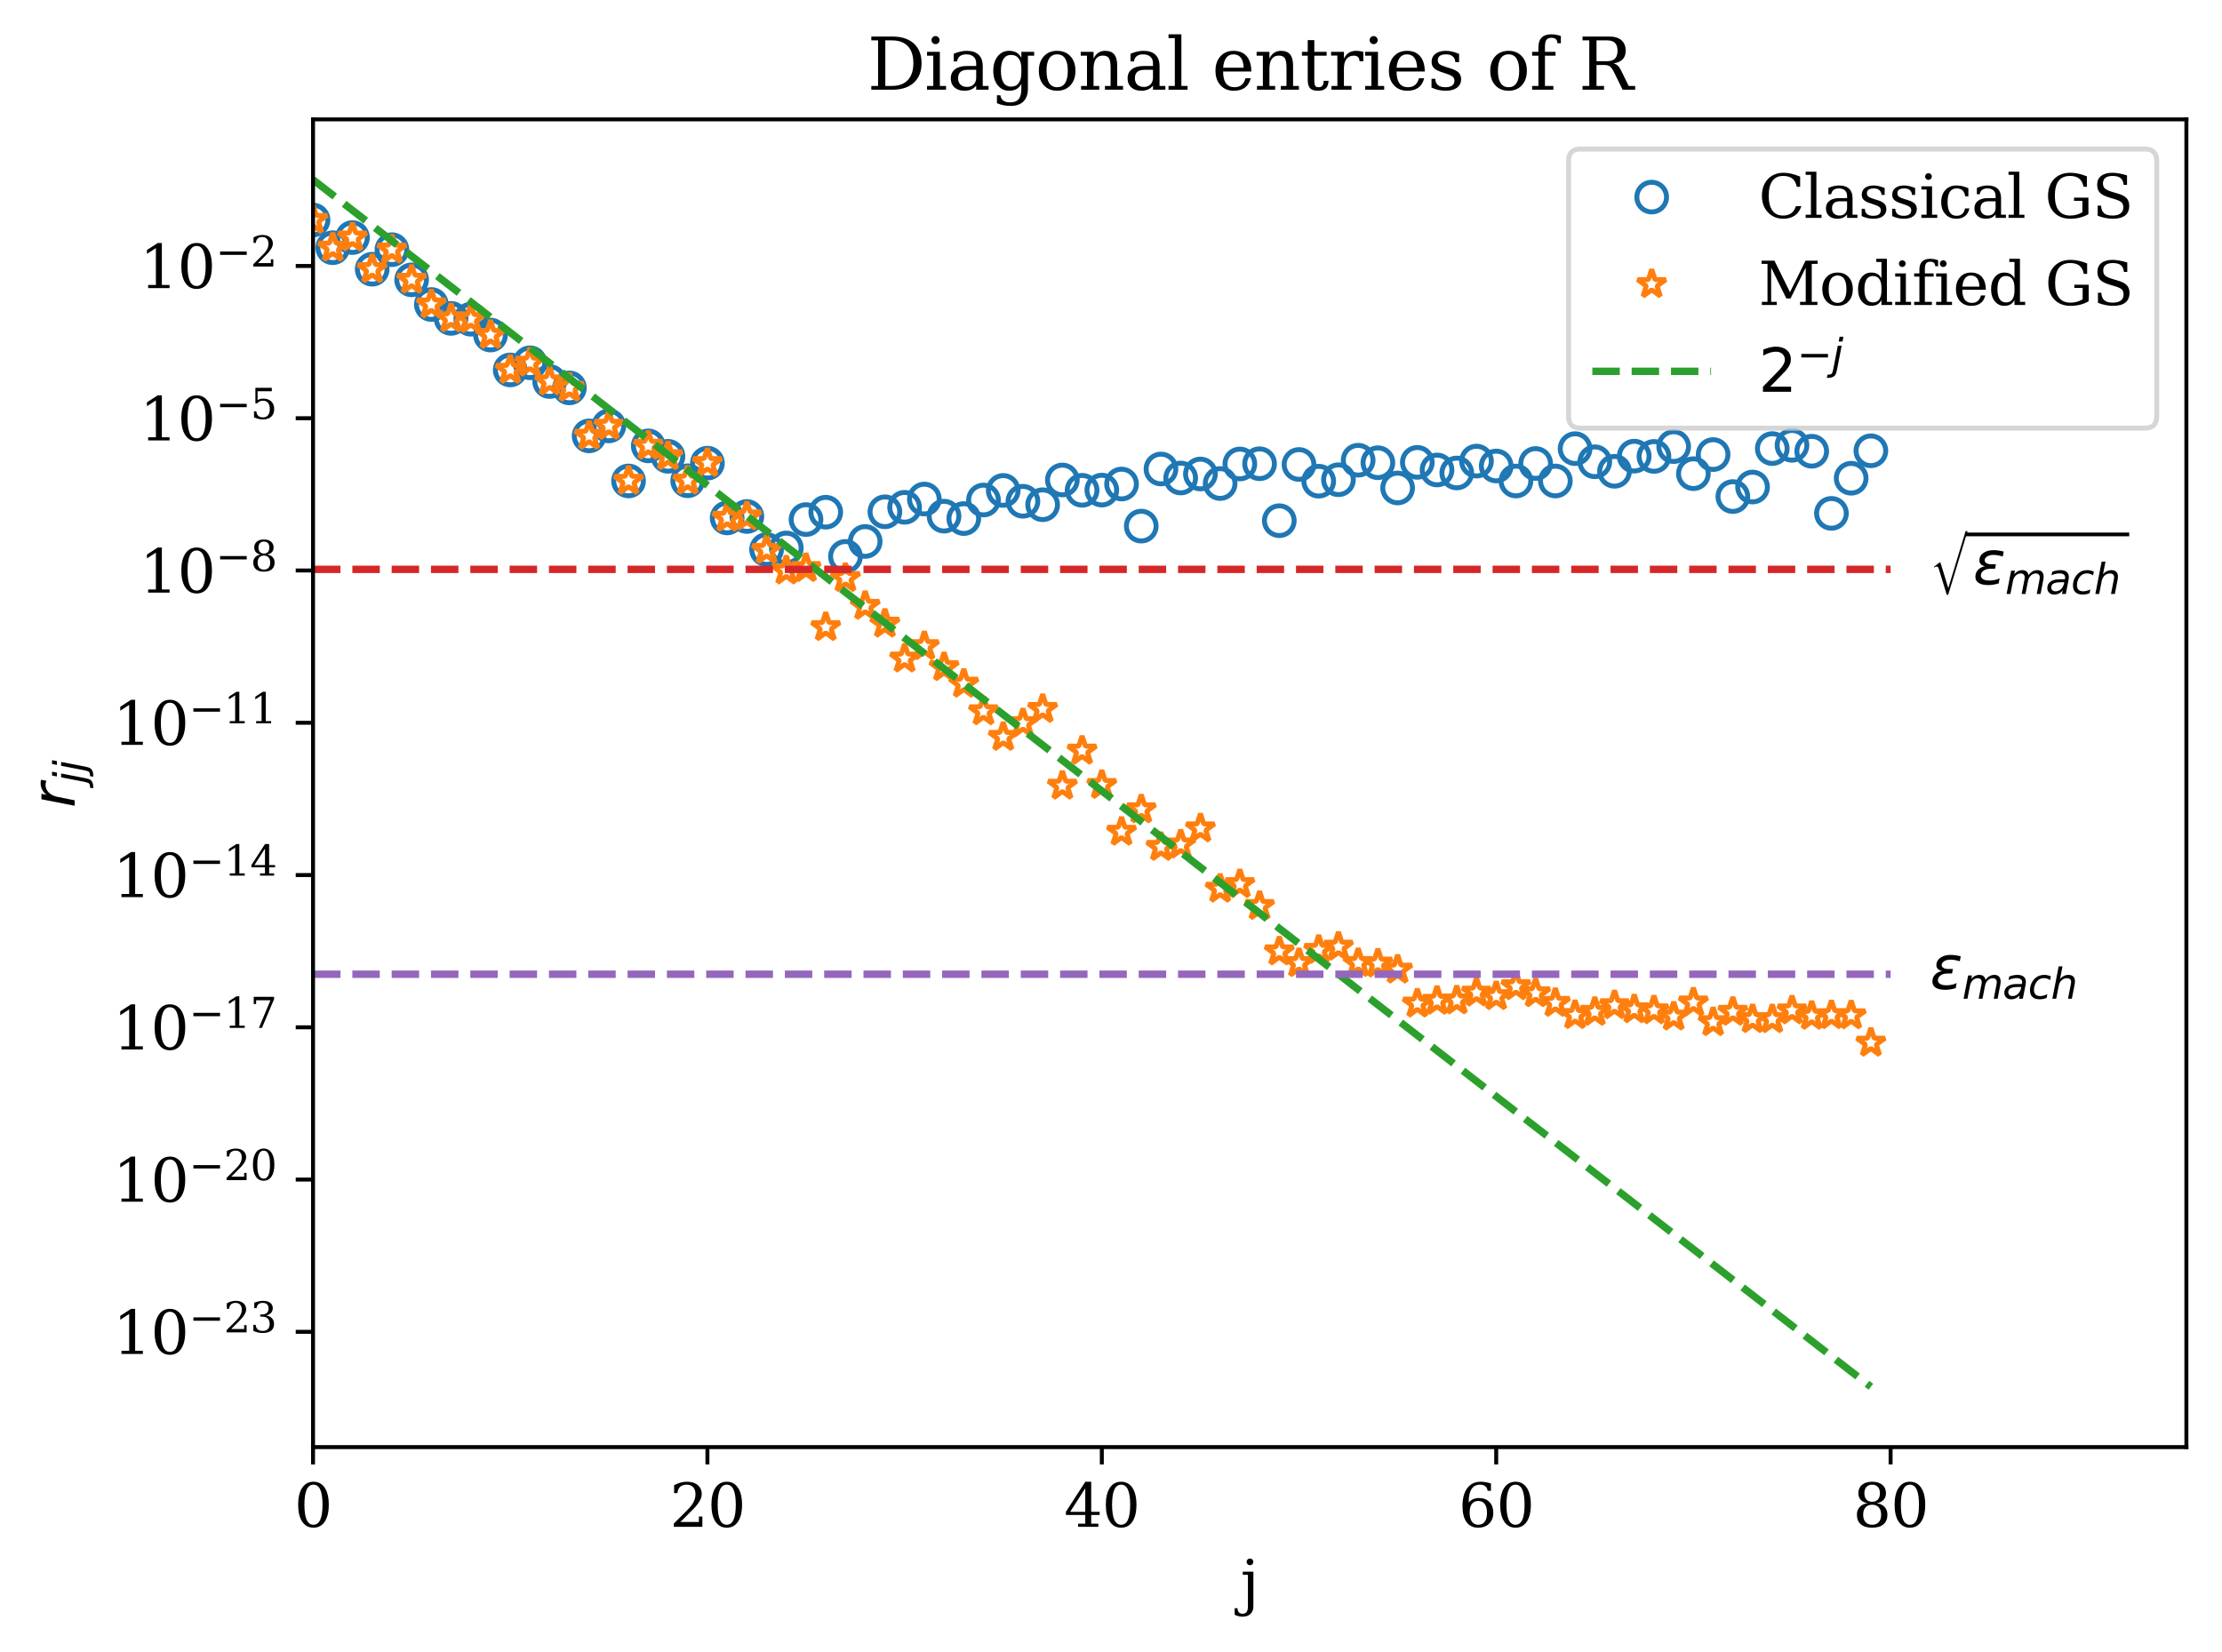 <?xml version="1.0" encoding="utf-8" standalone="no"?>
<!DOCTYPE svg PUBLIC "-//W3C//DTD SVG 1.1//EN"
  "http://www.w3.org/Graphics/SVG/1.1/DTD/svg11.dtd">
<svg xmlns:xlink="http://www.w3.org/1999/xlink" width="449.28pt" height="334.08pt" viewBox="0 0 449.28 334.08" xmlns="http://www.w3.org/2000/svg" version="1.1">
 <defs>
  <style type="text/css">*{stroke-linejoin: round; stroke-linecap: butt}</style>
 </defs>
 <g id="figure_1">
  <g id="patch_1">
   <path d="M 0 334.08 
L 449.28 334.08 
L 449.28 0 
L 0 0 
z
" style="fill: #ffffff"/>
  </g>
  <g id="axes_1">
   <g id="patch_2">
    <path d="M 63.294 292.652 
L 442.08 292.652 
L 442.08 24.142 
L 63.294 24.142 
z
" style="fill: #ffffff"/>
   </g>
   <g id="matplotlib.axis_1">
    <g id="xtick_1">
     <g id="line2d_1">
      <defs>
       <path id="md49af55e83" d="M 0 0 
L 0 3.5 
" style="stroke: #000000; stroke-width: 0.8"/>
      </defs>
      <g>
       <use xlink:href="#md49af55e83" x="63.294" y="292.652" style="fill-opacity: 0; stroke: #000000; stroke-width: 0.8"/>
      </g>
     </g>
     <g id="text_1">
      <!-- 0 -->
      <g transform="translate(59.476 308.771) scale(0.12 -0.12)">
       <defs>
        <path id="DejaVuSerif-30" d="M 2034 219 
Q 2513 219 2750 744 
Q 2988 1269 2988 2328 
Q 2988 3391 2750 3916 
Q 2513 4441 2034 4441 
Q 1556 4441 1318 3916 
Q 1081 3391 1081 2328 
Q 1081 1269 1318 744 
Q 1556 219 2034 219 
z
M 2034 -91 
Q 1275 -91 848 546 
Q 422 1184 422 2328 
Q 422 3475 848 4112 
Q 1275 4750 2034 4750 
Q 2797 4750 3222 4112 
Q 3647 3475 3647 2328 
Q 3647 1184 3222 546 
Q 2797 -91 2034 -91 
z
" transform="scale(0.016)"/>
       </defs>
       <use xlink:href="#DejaVuSerif-30"/>
      </g>
     </g>
    </g>
    <g id="xtick_2">
     <g id="line2d_2">
      <g>
       <use xlink:href="#md49af55e83" x="143.038" y="292.652" style="fill-opacity: 0; stroke: #000000; stroke-width: 0.8"/>
      </g>
     </g>
     <g id="text_2">
      <!-- 20 -->
      <g transform="translate(135.403 308.771) scale(0.12 -0.12)">
       <defs>
        <path id="DejaVuSerif-32" d="M 819 3553 
L 469 3553 
L 469 4384 
Q 803 4563 1142 4656 
Q 1481 4750 1806 4750 
Q 2534 4750 2956 4397 
Q 3378 4044 3378 3438 
Q 3378 2753 2422 1800 
Q 2347 1728 2309 1691 
L 1131 513 
L 3078 513 
L 3078 1088 
L 3444 1088 
L 3444 0 
L 434 0 
L 434 341 
L 1850 1753 
Q 2319 2222 2519 2614 
Q 2719 3006 2719 3438 
Q 2719 3909 2473 4175 
Q 2228 4441 1797 4441 
Q 1350 4441 1106 4219 
Q 863 3997 819 3553 
z
" transform="scale(0.016)"/>
       </defs>
       <use xlink:href="#DejaVuSerif-32"/>
       <use xlink:href="#DejaVuSerif-30" transform="translate(63.623 0)"/>
      </g>
     </g>
    </g>
    <g id="xtick_3">
     <g id="line2d_3">
      <g>
       <use xlink:href="#md49af55e83" x="222.783" y="292.652" style="fill-opacity: 0; stroke: #000000; stroke-width: 0.8"/>
      </g>
     </g>
     <g id="text_3">
      <!-- 40 -->
      <g transform="translate(215.148 308.771) scale(0.12 -0.12)">
       <defs>
        <path id="DejaVuSerif-34" d="M 2234 1581 
L 2234 4063 
L 641 1581 
L 2234 1581 
z
M 3609 0 
L 1484 0 
L 1484 331 
L 2234 331 
L 2234 1247 
L 197 1247 
L 197 1588 
L 2241 4750 
L 2859 4750 
L 2859 1581 
L 3750 1581 
L 3750 1247 
L 2859 1247 
L 2859 331 
L 3609 331 
L 3609 0 
z
" transform="scale(0.016)"/>
       </defs>
       <use xlink:href="#DejaVuSerif-34"/>
       <use xlink:href="#DejaVuSerif-30" transform="translate(63.623 0)"/>
      </g>
     </g>
    </g>
    <g id="xtick_4">
     <g id="line2d_4">
      <g>
       <use xlink:href="#md49af55e83" x="302.527" y="292.652" style="fill-opacity: 0; stroke: #000000; stroke-width: 0.8"/>
      </g>
     </g>
     <g id="text_4">
      <!-- 60 -->
      <g transform="translate(294.892 308.771) scale(0.12 -0.12)">
       <defs>
        <path id="DejaVuSerif-36" d="M 2094 219 
Q 2534 219 2771 542 
Q 3009 866 3009 1472 
Q 3009 2078 2771 2401 
Q 2534 2725 2094 2725 
Q 1647 2725 1412 2412 
Q 1178 2100 1178 1509 
Q 1178 888 1415 553 
Q 1653 219 2094 219 
z
M 1075 2569 
Q 1288 2803 1556 2918 
Q 1825 3034 2163 3034 
Q 2859 3034 3264 2615 
Q 3669 2197 3669 1472 
Q 3669 763 3233 336 
Q 2797 -91 2069 -91 
Q 1278 -91 853 498 
Q 428 1088 428 2181 
Q 428 3406 931 4078 
Q 1434 4750 2350 4750 
Q 2597 4750 2869 4703 
Q 3141 4656 3425 4563 
L 3425 3794 
L 3072 3794 
Q 3034 4109 2831 4275 
Q 2628 4441 2284 4441 
Q 1678 4441 1381 3981 
Q 1084 3522 1075 2569 
z
" transform="scale(0.016)"/>
       </defs>
       <use xlink:href="#DejaVuSerif-36"/>
       <use xlink:href="#DejaVuSerif-30" transform="translate(63.623 0)"/>
      </g>
     </g>
    </g>
    <g id="xtick_5">
     <g id="line2d_5">
      <g>
       <use xlink:href="#md49af55e83" x="382.272" y="292.652" style="fill-opacity: 0; stroke: #000000; stroke-width: 0.8"/>
      </g>
     </g>
     <g id="text_5">
      <!-- 80 -->
      <g transform="translate(374.637 308.771) scale(0.12 -0.12)">
       <defs>
        <path id="DejaVuSerif-38" d="M 2981 1275 
Q 2981 1775 2732 2051 
Q 2484 2328 2034 2328 
Q 1584 2328 1336 2051 
Q 1088 1775 1088 1275 
Q 1088 772 1336 495 
Q 1584 219 2034 219 
Q 2484 219 2732 495 
Q 2981 772 2981 1275 
z
M 2853 3541 
Q 2853 3966 2637 4203 
Q 2422 4441 2034 4441 
Q 1650 4441 1433 4203 
Q 1216 3966 1216 3541 
Q 1216 3113 1433 2875 
Q 1650 2638 2034 2638 
Q 2422 2638 2637 2875 
Q 2853 3113 2853 3541 
z
M 2516 2484 
Q 3047 2413 3344 2092 
Q 3641 1772 3641 1275 
Q 3641 619 3225 264 
Q 2809 -91 2034 -91 
Q 1263 -91 845 264 
Q 428 619 428 1275 
Q 428 1772 725 2092 
Q 1022 2413 1556 2484 
Q 1084 2569 832 2842 
Q 581 3116 581 3541 
Q 581 4103 968 4426 
Q 1356 4750 2034 4750 
Q 2713 4750 3100 4426 
Q 3488 4103 3488 3541 
Q 3488 3116 3236 2842 
Q 2984 2569 2516 2484 
z
" transform="scale(0.016)"/>
       </defs>
       <use xlink:href="#DejaVuSerif-38"/>
       <use xlink:href="#DejaVuSerif-30" transform="translate(63.623 0)"/>
      </g>
     </g>
    </g>
    <g id="text_6">
     <!-- j -->
     <g transform="translate(250.827 324.214) scale(0.12 -0.12)">
      <defs>
       <path id="DejaVuSerif-6a" d="M 641 4353 
Q 641 4497 745 4603 
Q 850 4709 997 4709 
Q 1141 4709 1245 4603 
Q 1350 4497 1350 4353 
Q 1350 4206 1248 4103 
Q 1147 4000 997 4000 
Q 850 4000 745 4103 
Q 641 4206 641 4353 
z
M 781 2988 
L 238 2988 
L 238 3322 
L 1356 3322 
L 1356 -325 
Q 1356 -838 1051 -1130 
Q 747 -1422 213 -1422 
Q -13 -1422 -217 -1370 
Q -422 -1319 -616 -1216 
L -616 -531 
L -319 -531 
Q -297 -831 -164 -972 
Q -31 -1113 225 -1113 
Q 509 -1113 645 -920 
Q 781 -728 781 -325 
L 781 2988 
z
" transform="scale(0.016)"/>
      </defs>
      <use xlink:href="#DejaVuSerif-6a"/>
     </g>
    </g>
   </g>
   <g id="matplotlib.axis_2">
    <g id="ytick_1">
     <g id="line2d_6">
      <defs>
       <path id="m59d5d6a957" d="M 0 0 
L -3.5 0 
" style="stroke: #000000; stroke-width: 0.8"/>
      </defs>
      <g>
       <use xlink:href="#m59d5d6a957" x="63.294" y="269.337" style="fill-opacity: 0; stroke: #000000; stroke-width: 0.8"/>
      </g>
     </g>
     <g id="text_7">
      <!-- $\mathdefault{10^{-23}}$ -->
      <g transform="translate(22.814 273.896) scale(0.12 -0.12)">
       <defs>
        <path id="DejaVuSerif-31" d="M 909 0 
L 909 331 
L 1722 331 
L 1722 4213 
L 781 3603 
L 781 4013 
L 1919 4750 
L 2350 4750 
L 2350 331 
L 3163 331 
L 3163 0 
L 909 0 
z
" transform="scale(0.016)"/>
        <path id="DejaVuSerif-2212" d="M 678 2259 
L 4684 2259 
L 4684 1753 
L 678 1753 
L 678 2259 
z
" transform="scale(0.016)"/>
        <path id="DejaVuSerif-33" d="M 622 4469 
Q 988 4606 1323 4678 
Q 1659 4750 1953 4750 
Q 2638 4750 3022 4454 
Q 3406 4159 3406 3634 
Q 3406 3213 3140 2930 
Q 2875 2647 2388 2547 
Q 2963 2466 3280 2130 
Q 3597 1794 3597 1259 
Q 3597 606 3158 257 
Q 2719 -91 1894 -91 
Q 1528 -91 1179 -12 
Q 831 66 488 225 
L 488 1131 
L 838 1131 
Q 869 681 1141 450 
Q 1413 219 1906 219 
Q 2384 219 2661 495 
Q 2938 772 2938 1253 
Q 2938 1803 2653 2086 
Q 2369 2369 1819 2369 
L 1522 2369 
L 1522 2688 
L 1678 2688 
Q 2225 2688 2498 2914 
Q 2772 3141 2772 3597 
Q 2772 4006 2547 4223 
Q 2322 4441 1900 4441 
Q 1478 4441 1245 4241 
Q 1013 4041 972 3647 
L 622 3647 
L 622 4469 
z
" transform="scale(0.016)"/>
       </defs>
       <use xlink:href="#DejaVuSerif-31" transform="translate(0 0.713)"/>
       <use xlink:href="#DejaVuSerif-30" transform="translate(63.623 0.713)"/>
       <use xlink:href="#DejaVuSerif-2212" transform="translate(128.154 37.047) scale(0.7)"/>
       <use xlink:href="#DejaVuSerif-32" transform="translate(186.807 37.047) scale(0.7)"/>
       <use xlink:href="#DejaVuSerif-33" transform="translate(231.343 37.047) scale(0.7)"/>
      </g>
     </g>
    </g>
    <g id="ytick_2">
     <g id="line2d_7">
      <g>
       <use xlink:href="#m59d5d6a957" x="63.294" y="238.544" style="fill-opacity: 0; stroke: #000000; stroke-width: 0.8"/>
      </g>
     </g>
     <g id="text_8">
      <!-- $\mathdefault{10^{-20}}$ -->
      <g transform="translate(22.814 243.103) scale(0.12 -0.12)">
       <use xlink:href="#DejaVuSerif-31" transform="translate(0 0.713)"/>
       <use xlink:href="#DejaVuSerif-30" transform="translate(63.623 0.713)"/>
       <use xlink:href="#DejaVuSerif-2212" transform="translate(128.154 37.047) scale(0.7)"/>
       <use xlink:href="#DejaVuSerif-32" transform="translate(186.807 37.047) scale(0.7)"/>
       <use xlink:href="#DejaVuSerif-30" transform="translate(231.343 37.047) scale(0.7)"/>
      </g>
     </g>
    </g>
    <g id="ytick_3">
     <g id="line2d_8">
      <g>
       <use xlink:href="#m59d5d6a957" x="63.294" y="207.751" style="fill-opacity: 0; stroke: #000000; stroke-width: 0.8"/>
      </g>
     </g>
     <g id="text_9">
      <!-- $\mathdefault{10^{-17}}$ -->
      <g transform="translate(22.814 212.31) scale(0.12 -0.12)">
       <defs>
        <path id="DejaVuSerif-37" d="M 3609 4347 
L 1784 0 
L 1319 0 
L 3059 4153 
L 903 4153 
L 903 3578 
L 538 3578 
L 538 4666 
L 3609 4666 
L 3609 4347 
z
" transform="scale(0.016)"/>
       </defs>
       <use xlink:href="#DejaVuSerif-31" transform="translate(0 0.713)"/>
       <use xlink:href="#DejaVuSerif-30" transform="translate(63.623 0.713)"/>
       <use xlink:href="#DejaVuSerif-2212" transform="translate(128.154 37.047) scale(0.7)"/>
       <use xlink:href="#DejaVuSerif-31" transform="translate(186.807 37.047) scale(0.7)"/>
       <use xlink:href="#DejaVuSerif-37" transform="translate(231.343 37.047) scale(0.7)"/>
      </g>
     </g>
    </g>
    <g id="ytick_4">
     <g id="line2d_9">
      <g>
       <use xlink:href="#m59d5d6a957" x="63.294" y="176.958" style="fill-opacity: 0; stroke: #000000; stroke-width: 0.8"/>
      </g>
     </g>
     <g id="text_10">
      <!-- $\mathdefault{10^{-14}}$ -->
      <g transform="translate(22.814 181.517) scale(0.12 -0.12)">
       <use xlink:href="#DejaVuSerif-31" transform="translate(0 0.713)"/>
       <use xlink:href="#DejaVuSerif-30" transform="translate(63.623 0.713)"/>
       <use xlink:href="#DejaVuSerif-2212" transform="translate(128.154 37.047) scale(0.7)"/>
       <use xlink:href="#DejaVuSerif-31" transform="translate(186.807 37.047) scale(0.7)"/>
       <use xlink:href="#DejaVuSerif-34" transform="translate(231.343 37.047) scale(0.7)"/>
      </g>
     </g>
    </g>
    <g id="ytick_5">
     <g id="line2d_10">
      <g>
       <use xlink:href="#m59d5d6a957" x="63.294" y="146.165" style="fill-opacity: 0; stroke: #000000; stroke-width: 0.8"/>
      </g>
     </g>
     <g id="text_11">
      <!-- $\mathdefault{10^{-11}}$ -->
      <g transform="translate(22.814 150.724) scale(0.12 -0.12)">
       <use xlink:href="#DejaVuSerif-31" transform="translate(0 0.713)"/>
       <use xlink:href="#DejaVuSerif-30" transform="translate(63.623 0.713)"/>
       <use xlink:href="#DejaVuSerif-2212" transform="translate(128.154 37.047) scale(0.7)"/>
       <use xlink:href="#DejaVuSerif-31" transform="translate(186.807 37.047) scale(0.7)"/>
       <use xlink:href="#DejaVuSerif-31" transform="translate(231.343 37.047) scale(0.7)"/>
      </g>
     </g>
    </g>
    <g id="ytick_6">
     <g id="line2d_11">
      <g>
       <use xlink:href="#m59d5d6a957" x="63.294" y="115.372" style="fill-opacity: 0; stroke: #000000; stroke-width: 0.8"/>
      </g>
     </g>
     <g id="text_12">
      <!-- $\mathdefault{10^{-8}}$ -->
      <g transform="translate(28.214 119.931) scale(0.12 -0.12)">
       <use xlink:href="#DejaVuSerif-31" transform="translate(0 0.713)"/>
       <use xlink:href="#DejaVuSerif-30" transform="translate(63.623 0.713)"/>
       <use xlink:href="#DejaVuSerif-2212" transform="translate(128.154 37.047) scale(0.7)"/>
       <use xlink:href="#DejaVuSerif-38" transform="translate(186.807 37.047) scale(0.7)"/>
      </g>
     </g>
    </g>
    <g id="ytick_7">
     <g id="line2d_12">
      <g>
       <use xlink:href="#m59d5d6a957" x="63.294" y="84.579" style="fill-opacity: 0; stroke: #000000; stroke-width: 0.8"/>
      </g>
     </g>
     <g id="text_13">
      <!-- $\mathdefault{10^{-5}}$ -->
      <g transform="translate(28.214 89.138) scale(0.12 -0.12)">
       <defs>
        <path id="DejaVuSerif-35" d="M 3219 4666 
L 3219 4153 
L 1081 4153 
L 1081 2816 
Q 1244 2928 1461 2984 
Q 1678 3041 1947 3041 
Q 2703 3041 3140 2622 
Q 3578 2203 3578 1478 
Q 3578 738 3136 323 
Q 2694 -91 1894 -91 
Q 1572 -91 1234 -12 
Q 897 66 544 225 
L 544 1131 
L 897 1131 
Q 925 688 1179 453 
Q 1434 219 1894 219 
Q 2388 219 2653 544 
Q 2919 869 2919 1478 
Q 2919 2084 2655 2407 
Q 2391 2731 1894 2731 
Q 1613 2731 1398 2631 
Q 1184 2531 1019 2322 
L 750 2322 
L 750 4666 
L 3219 4666 
z
" transform="scale(0.016)"/>
       </defs>
       <use xlink:href="#DejaVuSerif-31" transform="translate(0 0.631)"/>
       <use xlink:href="#DejaVuSerif-30" transform="translate(63.623 0.631)"/>
       <use xlink:href="#DejaVuSerif-2212" transform="translate(128.154 36.966) scale(0.7)"/>
       <use xlink:href="#DejaVuSerif-35" transform="translate(186.807 36.966) scale(0.7)"/>
      </g>
     </g>
    </g>
    <g id="ytick_8">
     <g id="line2d_13">
      <g>
       <use xlink:href="#m59d5d6a957" x="63.294" y="53.786" style="fill-opacity: 0; stroke: #000000; stroke-width: 0.8"/>
      </g>
     </g>
     <g id="text_14">
      <!-- $\mathdefault{10^{-2}}$ -->
      <g transform="translate(28.214 58.345) scale(0.12 -0.12)">
       <use xlink:href="#DejaVuSerif-31" transform="translate(0 0.713)"/>
       <use xlink:href="#DejaVuSerif-30" transform="translate(63.623 0.713)"/>
       <use xlink:href="#DejaVuSerif-2212" transform="translate(128.154 37.047) scale(0.7)"/>
       <use xlink:href="#DejaVuSerif-32" transform="translate(186.807 37.047) scale(0.7)"/>
      </g>
     </g>
    </g>
    <g id="text_15">
     <!-- $r_{jj}$ -->
     <g transform="translate(15.094 163.377) rotate(-90) scale(0.12 -0.12)">
      <defs>
       <path id="DejaVuSans-Oblique-72" d="M 2853 2969 
Q 2766 3016 2653 3041 
Q 2541 3066 2413 3066 
Q 1953 3066 1609 2717 
Q 1266 2369 1153 1784 
L 800 0 
L 225 0 
L 909 3500 
L 1484 3500 
L 1375 2956 
Q 1603 3259 1920 3421 
Q 2238 3584 2597 3584 
Q 2691 3584 2781 3573 
Q 2872 3563 2963 3538 
L 2853 2969 
z
" transform="scale(0.016)"/>
       <path id="DejaVuSans-Oblique-6a" d="M 928 3500 
L 1503 3500 
L 813 -63 
L 809 -78 
Q 694 -675 544 -897 
Q 403 -1106 132 -1218 
Q -138 -1331 -506 -1331 
L -722 -1331 
L -628 -844 
L -481 -844 
Q -144 -844 -1 -703 
Q 141 -563 238 -63 
L 928 3500 
z
M 1197 4863 
L 1772 4863 
L 1631 4134 
L 1056 4134 
L 1197 4863 
z
" transform="scale(0.016)"/>
      </defs>
      <use xlink:href="#DejaVuSans-Oblique-72"/>
      <use xlink:href="#DejaVuSans-Oblique-6a" transform="translate(41.113 -16.406) scale(0.7)"/>
      <use xlink:href="#DejaVuSans-Oblique-6a" transform="translate(60.562 -16.406) scale(0.7)"/>
     </g>
    </g>
   </g>
   <g id="line2d_14">
    <defs>
     <path id="me1222196d6" d="M 0 3 
C 0.796 3 1.559 2.684 2.121 2.121 
C 2.684 1.559 3 0.796 3 0 
C 3 -0.796 2.684 -1.559 2.121 -2.121 
C 1.559 -2.684 0.796 -3 0 -3 
C -0.796 -3 -1.559 -2.684 -2.121 -2.121 
C -2.684 -1.559 -3 -0.796 -3 0 
C -3 0.796 -2.684 1.559 -2.121 2.121 
C -1.559 2.684 -0.796 3 0 3 
z
" style="stroke: #1f77b4"/>
    </defs>
    <g clip-path="url(#pa16d77ebf1)">
     <use xlink:href="#me1222196d6" x="63.294" y="44.495" style="fill-opacity: 0; stroke: #1f77b4"/>
     <use xlink:href="#me1222196d6" x="67.281" y="50.096" style="fill-opacity: 0; stroke: #1f77b4"/>
     <use xlink:href="#me1222196d6" x="71.268" y="48.041" style="fill-opacity: 0; stroke: #1f77b4"/>
     <use xlink:href="#me1222196d6" x="75.255" y="54.441" style="fill-opacity: 0; stroke: #1f77b4"/>
     <use xlink:href="#me1222196d6" x="79.243" y="50.493" style="fill-opacity: 0; stroke: #1f77b4"/>
     <use xlink:href="#me1222196d6" x="83.23" y="56.593" style="fill-opacity: 0; stroke: #1f77b4"/>
     <use xlink:href="#me1222196d6" x="87.217" y="61.582" style="fill-opacity: 0; stroke: #1f77b4"/>
     <use xlink:href="#me1222196d6" x="91.204" y="64.389" style="fill-opacity: 0; stroke: #1f77b4"/>
     <use xlink:href="#me1222196d6" x="95.192" y="64.554" style="fill-opacity: 0; stroke: #1f77b4"/>
     <use xlink:href="#me1222196d6" x="99.179" y="67.757" style="fill-opacity: 0; stroke: #1f77b4"/>
     <use xlink:href="#me1222196d6" x="103.166" y="74.811" style="fill-opacity: 0; stroke: #1f77b4"/>
     <use xlink:href="#me1222196d6" x="107.153" y="73.366" style="fill-opacity: 0; stroke: #1f77b4"/>
     <use xlink:href="#me1222196d6" x="111.14" y="77.156" style="fill-opacity: 0; stroke: #1f77b4"/>
     <use xlink:href="#me1222196d6" x="115.128" y="78.446" style="fill-opacity: 0; stroke: #1f77b4"/>
     <use xlink:href="#me1222196d6" x="119.115" y="88.15" style="fill-opacity: 0; stroke: #1f77b4"/>
     <use xlink:href="#me1222196d6" x="123.102" y="86.13" style="fill-opacity: 0; stroke: #1f77b4"/>
     <use xlink:href="#me1222196d6" x="127.089" y="97.262" style="fill-opacity: 0; stroke: #1f77b4"/>
     <use xlink:href="#me1222196d6" x="131.077" y="90.172" style="fill-opacity: 0; stroke: #1f77b4"/>
     <use xlink:href="#me1222196d6" x="135.064" y="92.28" style="fill-opacity: 0; stroke: #1f77b4"/>
     <use xlink:href="#me1222196d6" x="139.051" y="97.228" style="fill-opacity: 0; stroke: #1f77b4"/>
     <use xlink:href="#me1222196d6" x="143.038" y="93.664" style="fill-opacity: 0; stroke: #1f77b4"/>
     <use xlink:href="#me1222196d6" x="147.025" y="104.738" style="fill-opacity: 0; stroke: #1f77b4"/>
     <use xlink:href="#me1222196d6" x="151.013" y="104.45" style="fill-opacity: 0; stroke: #1f77b4"/>
     <use xlink:href="#me1222196d6" x="155" y="111.133" style="fill-opacity: 0; stroke: #1f77b4"/>
     <use xlink:href="#me1222196d6" x="158.987" y="110.815" style="fill-opacity: 0; stroke: #1f77b4"/>
     <use xlink:href="#me1222196d6" x="162.974" y="105.072" style="fill-opacity: 0; stroke: #1f77b4"/>
     <use xlink:href="#me1222196d6" x="166.962" y="103.584" style="fill-opacity: 0; stroke: #1f77b4"/>
     <use xlink:href="#me1222196d6" x="170.949" y="112.522" style="fill-opacity: 0; stroke: #1f77b4"/>
     <use xlink:href="#me1222196d6" x="174.936" y="109.5" style="fill-opacity: 0; stroke: #1f77b4"/>
     <use xlink:href="#me1222196d6" x="178.923" y="103.499" style="fill-opacity: 0; stroke: #1f77b4"/>
     <use xlink:href="#me1222196d6" x="182.91" y="102.591" style="fill-opacity: 0; stroke: #1f77b4"/>
     <use xlink:href="#me1222196d6" x="186.898" y="100.921" style="fill-opacity: 0; stroke: #1f77b4"/>
     <use xlink:href="#me1222196d6" x="190.885" y="104.383" style="fill-opacity: 0; stroke: #1f77b4"/>
     <use xlink:href="#me1222196d6" x="194.872" y="104.872" style="fill-opacity: 0; stroke: #1f77b4"/>
     <use xlink:href="#me1222196d6" x="198.859" y="101.118" style="fill-opacity: 0; stroke: #1f77b4"/>
     <use xlink:href="#me1222196d6" x="202.847" y="99.181" style="fill-opacity: 0; stroke: #1f77b4"/>
     <use xlink:href="#me1222196d6" x="206.834" y="101.372" style="fill-opacity: 0; stroke: #1f77b4"/>
     <use xlink:href="#me1222196d6" x="210.821" y="102.072" style="fill-opacity: 0; stroke: #1f77b4"/>
     <use xlink:href="#me1222196d6" x="214.808" y="97.066" style="fill-opacity: 0; stroke: #1f77b4"/>
     <use xlink:href="#me1222196d6" x="218.795" y="99.154" style="fill-opacity: 0; stroke: #1f77b4"/>
     <use xlink:href="#me1222196d6" x="222.783" y="99.112" style="fill-opacity: 0; stroke: #1f77b4"/>
     <use xlink:href="#me1222196d6" x="226.77" y="97.885" style="fill-opacity: 0; stroke: #1f77b4"/>
     <use xlink:href="#me1222196d6" x="230.757" y="106.395" style="fill-opacity: 0; stroke: #1f77b4"/>
     <use xlink:href="#me1222196d6" x="234.744" y="94.845" style="fill-opacity: 0; stroke: #1f77b4"/>
     <use xlink:href="#me1222196d6" x="238.732" y="96.668" style="fill-opacity: 0; stroke: #1f77b4"/>
     <use xlink:href="#me1222196d6" x="242.719" y="95.858" style="fill-opacity: 0; stroke: #1f77b4"/>
     <use xlink:href="#me1222196d6" x="246.706" y="97.783" style="fill-opacity: 0; stroke: #1f77b4"/>
     <use xlink:href="#me1222196d6" x="250.693" y="93.829" style="fill-opacity: 0; stroke: #1f77b4"/>
     <use xlink:href="#me1222196d6" x="254.68" y="93.781" style="fill-opacity: 0; stroke: #1f77b4"/>
     <use xlink:href="#me1222196d6" x="258.668" y="105.301" style="fill-opacity: 0; stroke: #1f77b4"/>
     <use xlink:href="#me1222196d6" x="262.655" y="93.932" style="fill-opacity: 0; stroke: #1f77b4"/>
     <use xlink:href="#me1222196d6" x="266.642" y="97.312" style="fill-opacity: 0; stroke: #1f77b4"/>
     <use xlink:href="#me1222196d6" x="270.629" y="97.014" style="fill-opacity: 0; stroke: #1f77b4"/>
     <use xlink:href="#me1222196d6" x="274.617" y="93.07" style="fill-opacity: 0; stroke: #1f77b4"/>
     <use xlink:href="#me1222196d6" x="278.604" y="93.58" style="fill-opacity: 0; stroke: #1f77b4"/>
     <use xlink:href="#me1222196d6" x="282.591" y="98.682" style="fill-opacity: 0; stroke: #1f77b4"/>
     <use xlink:href="#me1222196d6" x="286.578" y="93.504" style="fill-opacity: 0; stroke: #1f77b4"/>
     <use xlink:href="#me1222196d6" x="290.565" y="95.04" style="fill-opacity: 0; stroke: #1f77b4"/>
     <use xlink:href="#me1222196d6" x="294.553" y="95.649" style="fill-opacity: 0; stroke: #1f77b4"/>
     <use xlink:href="#me1222196d6" x="298.54" y="93.25" style="fill-opacity: 0; stroke: #1f77b4"/>
     <use xlink:href="#me1222196d6" x="302.527" y="94.237" style="fill-opacity: 0; stroke: #1f77b4"/>
     <use xlink:href="#me1222196d6" x="306.514" y="97.273" style="fill-opacity: 0; stroke: #1f77b4"/>
     <use xlink:href="#me1222196d6" x="310.502" y="93.732" style="fill-opacity: 0; stroke: #1f77b4"/>
     <use xlink:href="#me1222196d6" x="314.489" y="97.271" style="fill-opacity: 0; stroke: #1f77b4"/>
     <use xlink:href="#me1222196d6" x="318.476" y="90.731" style="fill-opacity: 0; stroke: #1f77b4"/>
     <use xlink:href="#me1222196d6" x="322.463" y="93.381" style="fill-opacity: 0; stroke: #1f77b4"/>
     <use xlink:href="#me1222196d6" x="326.451" y="95.308" style="fill-opacity: 0; stroke: #1f77b4"/>
     <use xlink:href="#me1222196d6" x="330.438" y="92.245" style="fill-opacity: 0; stroke: #1f77b4"/>
     <use xlink:href="#me1222196d6" x="334.425" y="92.303" style="fill-opacity: 0; stroke: #1f77b4"/>
     <use xlink:href="#me1222196d6" x="338.412" y="90.313" style="fill-opacity: 0; stroke: #1f77b4"/>
     <use xlink:href="#me1222196d6" x="342.399" y="95.791" style="fill-opacity: 0; stroke: #1f77b4"/>
     <use xlink:href="#me1222196d6" x="346.387" y="91.927" style="fill-opacity: 0; stroke: #1f77b4"/>
     <use xlink:href="#me1222196d6" x="350.374" y="100.419" style="fill-opacity: 0; stroke: #1f77b4"/>
     <use xlink:href="#me1222196d6" x="354.361" y="98.492" style="fill-opacity: 0; stroke: #1f77b4"/>
     <use xlink:href="#me1222196d6" x="358.348" y="90.718" style="fill-opacity: 0; stroke: #1f77b4"/>
     <use xlink:href="#me1222196d6" x="362.336" y="90.055" style="fill-opacity: 0; stroke: #1f77b4"/>
     <use xlink:href="#me1222196d6" x="366.323" y="91.255" style="fill-opacity: 0; stroke: #1f77b4"/>
     <use xlink:href="#me1222196d6" x="370.31" y="103.82" style="fill-opacity: 0; stroke: #1f77b4"/>
     <use xlink:href="#me1222196d6" x="374.297" y="96.716" style="fill-opacity: 0; stroke: #1f77b4"/>
     <use xlink:href="#me1222196d6" x="378.284" y="91.164" style="fill-opacity: 0; stroke: #1f77b4"/>
    </g>
   </g>
   <g id="line2d_15">
    <defs>
     <path id="md18d2f54c5" d="M 0 -3 
L -0.674 -0.927 
L -2.853 -0.927 
L -1.09 0.354 
L -1.763 2.427 
L -0 1.146 
L 1.763 2.427 
L 1.09 0.354 
L 2.853 -0.927 
L 0.674 -0.927 
z
" style="stroke: #ff7f0e; stroke-linejoin: bevel"/>
    </defs>
    <g clip-path="url(#pa16d77ebf1)">
     <use xlink:href="#md18d2f54c5" x="63.294" y="44.495" style="fill-opacity: 0; stroke: #ff7f0e; stroke-linejoin: bevel"/>
     <use xlink:href="#md18d2f54c5" x="67.281" y="50.096" style="fill-opacity: 0; stroke: #ff7f0e; stroke-linejoin: bevel"/>
     <use xlink:href="#md18d2f54c5" x="71.268" y="48.041" style="fill-opacity: 0; stroke: #ff7f0e; stroke-linejoin: bevel"/>
     <use xlink:href="#md18d2f54c5" x="75.255" y="54.441" style="fill-opacity: 0; stroke: #ff7f0e; stroke-linejoin: bevel"/>
     <use xlink:href="#md18d2f54c5" x="79.243" y="50.493" style="fill-opacity: 0; stroke: #ff7f0e; stroke-linejoin: bevel"/>
     <use xlink:href="#md18d2f54c5" x="83.23" y="56.593" style="fill-opacity: 0; stroke: #ff7f0e; stroke-linejoin: bevel"/>
     <use xlink:href="#md18d2f54c5" x="87.217" y="61.582" style="fill-opacity: 0; stroke: #ff7f0e; stroke-linejoin: bevel"/>
     <use xlink:href="#md18d2f54c5" x="91.204" y="64.389" style="fill-opacity: 0; stroke: #ff7f0e; stroke-linejoin: bevel"/>
     <use xlink:href="#md18d2f54c5" x="95.192" y="64.554" style="fill-opacity: 0; stroke: #ff7f0e; stroke-linejoin: bevel"/>
     <use xlink:href="#md18d2f54c5" x="99.179" y="67.757" style="fill-opacity: 0; stroke: #ff7f0e; stroke-linejoin: bevel"/>
     <use xlink:href="#md18d2f54c5" x="103.166" y="74.811" style="fill-opacity: 0; stroke: #ff7f0e; stroke-linejoin: bevel"/>
     <use xlink:href="#md18d2f54c5" x="107.153" y="73.366" style="fill-opacity: 0; stroke: #ff7f0e; stroke-linejoin: bevel"/>
     <use xlink:href="#md18d2f54c5" x="111.14" y="77.156" style="fill-opacity: 0; stroke: #ff7f0e; stroke-linejoin: bevel"/>
     <use xlink:href="#md18d2f54c5" x="115.128" y="78.446" style="fill-opacity: 0; stroke: #ff7f0e; stroke-linejoin: bevel"/>
     <use xlink:href="#md18d2f54c5" x="119.115" y="88.15" style="fill-opacity: 0; stroke: #ff7f0e; stroke-linejoin: bevel"/>
     <use xlink:href="#md18d2f54c5" x="123.102" y="86.13" style="fill-opacity: 0; stroke: #ff7f0e; stroke-linejoin: bevel"/>
     <use xlink:href="#md18d2f54c5" x="127.089" y="97.262" style="fill-opacity: 0; stroke: #ff7f0e; stroke-linejoin: bevel"/>
     <use xlink:href="#md18d2f54c5" x="131.077" y="90.172" style="fill-opacity: 0; stroke: #ff7f0e; stroke-linejoin: bevel"/>
     <use xlink:href="#md18d2f54c5" x="135.064" y="92.28" style="fill-opacity: 0; stroke: #ff7f0e; stroke-linejoin: bevel"/>
     <use xlink:href="#md18d2f54c5" x="139.051" y="97.228" style="fill-opacity: 0; stroke: #ff7f0e; stroke-linejoin: bevel"/>
     <use xlink:href="#md18d2f54c5" x="143.038" y="93.664" style="fill-opacity: 0; stroke: #ff7f0e; stroke-linejoin: bevel"/>
     <use xlink:href="#md18d2f54c5" x="147.025" y="104.738" style="fill-opacity: 0; stroke: #ff7f0e; stroke-linejoin: bevel"/>
     <use xlink:href="#md18d2f54c5" x="151.013" y="104.455" style="fill-opacity: 0; stroke: #ff7f0e; stroke-linejoin: bevel"/>
     <use xlink:href="#md18d2f54c5" x="155" y="111.239" style="fill-opacity: 0; stroke: #ff7f0e; stroke-linejoin: bevel"/>
     <use xlink:href="#md18d2f54c5" x="158.987" y="115.394" style="fill-opacity: 0; stroke: #ff7f0e; stroke-linejoin: bevel"/>
     <use xlink:href="#md18d2f54c5" x="162.974" y="114.902" style="fill-opacity: 0; stroke: #ff7f0e; stroke-linejoin: bevel"/>
     <use xlink:href="#md18d2f54c5" x="166.962" y="126.837" style="fill-opacity: 0; stroke: #ff7f0e; stroke-linejoin: bevel"/>
     <use xlink:href="#md18d2f54c5" x="170.949" y="116.91" style="fill-opacity: 0; stroke: #ff7f0e; stroke-linejoin: bevel"/>
     <use xlink:href="#md18d2f54c5" x="174.936" y="122.539" style="fill-opacity: 0; stroke: #ff7f0e; stroke-linejoin: bevel"/>
     <use xlink:href="#md18d2f54c5" x="178.923" y="126.147" style="fill-opacity: 0; stroke: #ff7f0e; stroke-linejoin: bevel"/>
     <use xlink:href="#md18d2f54c5" x="182.91" y="133.203" style="fill-opacity: 0; stroke: #ff7f0e; stroke-linejoin: bevel"/>
     <use xlink:href="#md18d2f54c5" x="186.898" y="130.687" style="fill-opacity: 0; stroke: #ff7f0e; stroke-linejoin: bevel"/>
     <use xlink:href="#md18d2f54c5" x="190.885" y="134.93" style="fill-opacity: 0; stroke: #ff7f0e; stroke-linejoin: bevel"/>
     <use xlink:href="#md18d2f54c5" x="194.872" y="138.284" style="fill-opacity: 0; stroke: #ff7f0e; stroke-linejoin: bevel"/>
     <use xlink:href="#md18d2f54c5" x="198.859" y="143.863" style="fill-opacity: 0; stroke: #ff7f0e; stroke-linejoin: bevel"/>
     <use xlink:href="#md18d2f54c5" x="202.847" y="149.046" style="fill-opacity: 0; stroke: #ff7f0e; stroke-linejoin: bevel"/>
     <use xlink:href="#md18d2f54c5" x="206.834" y="146.278" style="fill-opacity: 0; stroke: #ff7f0e; stroke-linejoin: bevel"/>
     <use xlink:href="#md18d2f54c5" x="210.821" y="143.388" style="fill-opacity: 0; stroke: #ff7f0e; stroke-linejoin: bevel"/>
     <use xlink:href="#md18d2f54c5" x="214.808" y="158.914" style="fill-opacity: 0; stroke: #ff7f0e; stroke-linejoin: bevel"/>
     <use xlink:href="#md18d2f54c5" x="218.795" y="151.826" style="fill-opacity: 0; stroke: #ff7f0e; stroke-linejoin: bevel"/>
     <use xlink:href="#md18d2f54c5" x="222.783" y="158.765" style="fill-opacity: 0; stroke: #ff7f0e; stroke-linejoin: bevel"/>
     <use xlink:href="#md18d2f54c5" x="226.77" y="168.22" style="fill-opacity: 0; stroke: #ff7f0e; stroke-linejoin: bevel"/>
     <use xlink:href="#md18d2f54c5" x="230.757" y="163.697" style="fill-opacity: 0; stroke: #ff7f0e; stroke-linejoin: bevel"/>
     <use xlink:href="#md18d2f54c5" x="234.744" y="171.294" style="fill-opacity: 0; stroke: #ff7f0e; stroke-linejoin: bevel"/>
     <use xlink:href="#md18d2f54c5" x="238.732" y="170.8" style="fill-opacity: 0; stroke: #ff7f0e; stroke-linejoin: bevel"/>
     <use xlink:href="#md18d2f54c5" x="242.719" y="167.545" style="fill-opacity: 0; stroke: #ff7f0e; stroke-linejoin: bevel"/>
     <use xlink:href="#md18d2f54c5" x="246.706" y="179.744" style="fill-opacity: 0; stroke: #ff7f0e; stroke-linejoin: bevel"/>
     <use xlink:href="#md18d2f54c5" x="250.693" y="178.813" style="fill-opacity: 0; stroke: #ff7f0e; stroke-linejoin: bevel"/>
     <use xlink:href="#md18d2f54c5" x="254.68" y="183.243" style="fill-opacity: 0; stroke: #ff7f0e; stroke-linejoin: bevel"/>
     <use xlink:href="#md18d2f54c5" x="258.668" y="192.422" style="fill-opacity: 0; stroke: #ff7f0e; stroke-linejoin: bevel"/>
     <use xlink:href="#md18d2f54c5" x="262.655" y="194.786" style="fill-opacity: 0; stroke: #ff7f0e; stroke-linejoin: bevel"/>
     <use xlink:href="#md18d2f54c5" x="266.642" y="192.108" style="fill-opacity: 0; stroke: #ff7f0e; stroke-linejoin: bevel"/>
     <use xlink:href="#md18d2f54c5" x="270.629" y="191.466" style="fill-opacity: 0; stroke: #ff7f0e; stroke-linejoin: bevel"/>
     <use xlink:href="#md18d2f54c5" x="274.617" y="194.775" style="fill-opacity: 0; stroke: #ff7f0e; stroke-linejoin: bevel"/>
     <use xlink:href="#md18d2f54c5" x="278.604" y="194.882" style="fill-opacity: 0; stroke: #ff7f0e; stroke-linejoin: bevel"/>
     <use xlink:href="#md18d2f54c5" x="282.591" y="196.109" style="fill-opacity: 0; stroke: #ff7f0e; stroke-linejoin: bevel"/>
     <use xlink:href="#md18d2f54c5" x="286.578" y="202.975" style="fill-opacity: 0; stroke: #ff7f0e; stroke-linejoin: bevel"/>
     <use xlink:href="#md18d2f54c5" x="290.565" y="202.414" style="fill-opacity: 0; stroke: #ff7f0e; stroke-linejoin: bevel"/>
     <use xlink:href="#md18d2f54c5" x="294.553" y="202.34" style="fill-opacity: 0; stroke: #ff7f0e; stroke-linejoin: bevel"/>
     <use xlink:href="#md18d2f54c5" x="298.54" y="200.758" style="fill-opacity: 0; stroke: #ff7f0e; stroke-linejoin: bevel"/>
     <use xlink:href="#md18d2f54c5" x="302.527" y="201.469" style="fill-opacity: 0; stroke: #ff7f0e; stroke-linejoin: bevel"/>
     <use xlink:href="#md18d2f54c5" x="306.514" y="199.464" style="fill-opacity: 0; stroke: #ff7f0e; stroke-linejoin: bevel"/>
     <use xlink:href="#md18d2f54c5" x="310.502" y="200.887" style="fill-opacity: 0; stroke: #ff7f0e; stroke-linejoin: bevel"/>
     <use xlink:href="#md18d2f54c5" x="314.489" y="202.836" style="fill-opacity: 0; stroke: #ff7f0e; stroke-linejoin: bevel"/>
     <use xlink:href="#md18d2f54c5" x="318.476" y="205.296" style="fill-opacity: 0; stroke: #ff7f0e; stroke-linejoin: bevel"/>
     <use xlink:href="#md18d2f54c5" x="322.463" y="204.65" style="fill-opacity: 0; stroke: #ff7f0e; stroke-linejoin: bevel"/>
     <use xlink:href="#md18d2f54c5" x="326.451" y="203.303" style="fill-opacity: 0; stroke: #ff7f0e; stroke-linejoin: bevel"/>
     <use xlink:href="#md18d2f54c5" x="330.438" y="204.132" style="fill-opacity: 0; stroke: #ff7f0e; stroke-linejoin: bevel"/>
     <use xlink:href="#md18d2f54c5" x="334.425" y="204.342" style="fill-opacity: 0; stroke: #ff7f0e; stroke-linejoin: bevel"/>
     <use xlink:href="#md18d2f54c5" x="338.412" y="205.601" style="fill-opacity: 0; stroke: #ff7f0e; stroke-linejoin: bevel"/>
     <use xlink:href="#md18d2f54c5" x="342.399" y="202.756" style="fill-opacity: 0; stroke: #ff7f0e; stroke-linejoin: bevel"/>
     <use xlink:href="#md18d2f54c5" x="346.387" y="206.725" style="fill-opacity: 0; stroke: #ff7f0e; stroke-linejoin: bevel"/>
     <use xlink:href="#md18d2f54c5" x="350.374" y="204.634" style="fill-opacity: 0; stroke: #ff7f0e; stroke-linejoin: bevel"/>
     <use xlink:href="#md18d2f54c5" x="354.361" y="206.115" style="fill-opacity: 0; stroke: #ff7f0e; stroke-linejoin: bevel"/>
     <use xlink:href="#md18d2f54c5" x="358.348" y="206.128" style="fill-opacity: 0; stroke: #ff7f0e; stroke-linejoin: bevel"/>
     <use xlink:href="#md18d2f54c5" x="362.336" y="204.358" style="fill-opacity: 0; stroke: #ff7f0e; stroke-linejoin: bevel"/>
     <use xlink:href="#md18d2f54c5" x="366.323" y="205.451" style="fill-opacity: 0; stroke: #ff7f0e; stroke-linejoin: bevel"/>
     <use xlink:href="#md18d2f54c5" x="370.31" y="205.323" style="fill-opacity: 0; stroke: #ff7f0e; stroke-linejoin: bevel"/>
     <use xlink:href="#md18d2f54c5" x="374.297" y="205.356" style="fill-opacity: 0; stroke: #ff7f0e; stroke-linejoin: bevel"/>
     <use xlink:href="#md18d2f54c5" x="378.284" y="210.89" style="fill-opacity: 0; stroke: #ff7f0e; stroke-linejoin: bevel"/>
    </g>
   </g>
   <g id="line2d_16">
    <path d="M 63.294 36.347 
L 67.281 39.437 
L 71.268 42.527 
L 75.255 45.616 
L 79.243 48.706 
L 83.23 51.796 
L 87.217 54.886 
L 91.204 57.976 
L 95.192 61.066 
L 99.179 64.156 
L 103.166 67.246 
L 107.153 70.335 
L 111.14 73.425 
L 115.128 76.515 
L 119.115 79.605 
L 123.102 82.695 
L 127.089 85.785 
L 131.077 88.875 
L 135.064 91.965 
L 139.051 95.055 
L 143.038 98.144 
L 147.025 101.234 
L 151.013 104.324 
L 155 107.414 
L 158.987 110.504 
L 162.974 113.594 
L 166.962 116.684 
L 170.949 119.774 
L 174.936 122.863 
L 178.923 125.953 
L 182.91 129.043 
L 186.898 132.133 
L 190.885 135.223 
L 194.872 138.313 
L 198.859 141.403 
L 202.847 144.493 
L 206.834 147.583 
L 210.821 150.672 
L 214.808 153.762 
L 218.795 156.852 
L 222.783 159.942 
L 226.77 163.032 
L 230.757 166.122 
L 234.744 169.212 
L 238.732 172.302 
L 242.719 175.391 
L 246.706 178.481 
L 250.693 181.571 
L 254.68 184.661 
L 258.668 187.751 
L 262.655 190.841 
L 266.642 193.931 
L 270.629 197.021 
L 274.617 200.111 
L 278.604 203.2 
L 282.591 206.29 
L 286.578 209.38 
L 290.565 212.47 
L 294.553 215.56 
L 298.54 218.65 
L 302.527 221.74 
L 306.514 224.83 
L 310.502 227.919 
L 314.489 231.009 
L 318.476 234.099 
L 322.463 237.189 
L 326.451 240.279 
L 330.438 243.369 
L 334.425 246.459 
L 338.412 249.549 
L 342.399 252.639 
L 346.387 255.728 
L 350.374 258.818 
L 354.361 261.908 
L 358.348 264.998 
L 362.336 268.088 
L 366.323 271.178 
L 370.31 274.268 
L 374.297 277.358 
L 378.284 280.447 
" clip-path="url(#pa16d77ebf1)" style="fill: none; stroke-dasharray: 5.55,2.4; stroke-dashoffset: 0; stroke: #2ca02c; stroke-width: 1.5"/>
   </g>
   <g id="line2d_17">
    <path d="M 63.294 115.139 
L 382.272 115.139 
" clip-path="url(#pa16d77ebf1)" style="fill: none; stroke-dasharray: 5.55,2.4; stroke-dashoffset: 0; stroke: #d62728; stroke-width: 1.5"/>
   </g>
   <g id="line2d_18">
    <path d="M 63.294 197.021 
L 382.272 197.021 
" clip-path="url(#pa16d77ebf1)" style="fill: none; stroke-dasharray: 5.55,2.4; stroke-dashoffset: 0; stroke: #9467bd; stroke-width: 1.5"/>
   </g>
   <g id="patch_3">
    <path d="M 63.294 292.652 
L 63.294 24.142 
" style="fill: none; stroke: #000000; stroke-width: 0.8; stroke-linejoin: miter; stroke-linecap: square"/>
   </g>
   <g id="patch_4">
    <path d="M 442.08 292.652 
L 442.08 24.142 
" style="fill: none; stroke: #000000; stroke-width: 0.8; stroke-linejoin: miter; stroke-linecap: square"/>
   </g>
   <g id="patch_5">
    <path d="M 63.294 292.652 
L 442.08 292.652 
" style="fill: none; stroke: #000000; stroke-width: 0.8; stroke-linejoin: miter; stroke-linecap: square"/>
   </g>
   <g id="patch_6">
    <path d="M 63.294 24.142 
L 442.08 24.142 
" style="fill: none; stroke: #000000; stroke-width: 0.8; stroke-linejoin: miter; stroke-linecap: square"/>
   </g>
   <g id="text_16">
    <!-- $\sqrt{\varepsilon_{mach}}$ -->
    <g transform="translate(390.246 118.229) scale(0.12 -0.12)">
     <defs>
      <path id="STIXSizeOneSym-Regular-221a" d="M 6970 9933 
L 3373 -1888 
L 3104 -1888 
L 1626 2918 
Q 1555 3149 1465 3251 
Q 1376 3354 1229 3354 
Q 1011 3354 794 3181 
L 717 3309 
L 1766 4115 
L 1926 4115 
L 3379 -602 
L 3405 -602 
L 6605 9933 
L 6970 9933 
z
" transform="scale(0.016)"/>
      <path id="DejaVuSans-Oblique-3b5" d="M 1263 1888 
Q 925 1963 778 2166 
Q 669 2309 669 2503 
Q 669 3034 1175 3344 
Q 1575 3588 2188 3588 
Q 2425 3588 2684 3550 
Q 2944 3513 3234 3438 
L 3134 2916 
Q 2847 3006 2606 3047 
Q 2359 3088 2138 3088 
Q 1766 3088 1522 2944 
Q 1228 2772 1228 2522 
Q 1228 2356 1381 2241 
Q 1563 2103 1925 2103 
L 2409 2103 
L 2319 1628 
L 1856 1628 
Q 1425 1628 1172 1469 
Q 828 1253 828 916 
Q 828 703 1013 563 
Q 1244 388 1716 388 
Q 2006 388 2284 444 
Q 2563 503 2806 619 
L 2700 84 
Q 2403 -3 2131 -47 
Q 1859 -91 1609 -91 
Q 866 -91 516 194 
Q 250 413 250 781 
Q 250 1278 600 1584 
Q 859 1813 1263 1888 
z
" transform="scale(0.016)"/>
      <path id="DejaVuSans-Oblique-6d" d="M 5747 2113 
L 5338 0 
L 4763 0 
L 5166 2094 
Q 5191 2228 5203 2325 
Q 5216 2422 5216 2491 
Q 5216 2772 5059 2928 
Q 4903 3084 4622 3084 
Q 4203 3084 3875 2770 
Q 3547 2456 3450 1953 
L 3066 0 
L 2491 0 
L 2900 2094 
Q 2925 2209 2937 2307 
Q 2950 2406 2950 2484 
Q 2950 2769 2794 2926 
Q 2638 3084 2363 3084 
Q 1938 3084 1609 2770 
Q 1281 2456 1184 1953 
L 800 0 
L 225 0 
L 909 3500 
L 1484 3500 
L 1375 2956 
Q 1609 3263 1923 3423 
Q 2238 3584 2597 3584 
Q 2978 3584 3223 3384 
Q 3469 3184 3519 2828 
Q 3781 3197 4126 3390 
Q 4472 3584 4856 3584 
Q 5306 3584 5551 3325 
Q 5797 3066 5797 2591 
Q 5797 2488 5784 2364 
Q 5772 2241 5747 2113 
z
" transform="scale(0.016)"/>
      <path id="DejaVuSans-Oblique-61" d="M 3438 1997 
L 3047 0 
L 2472 0 
L 2578 531 
Q 2325 219 2001 64 
Q 1678 -91 1281 -91 
Q 834 -91 548 182 
Q 263 456 263 884 
Q 263 1497 752 1853 
Q 1241 2209 2100 2209 
L 2900 2209 
L 2931 2363 
Q 2938 2388 2941 2417 
Q 2944 2447 2944 2509 
Q 2944 2788 2717 2942 
Q 2491 3097 2081 3097 
Q 1800 3097 1504 3025 
Q 1209 2953 897 2809 
L 997 3341 
Q 1322 3463 1633 3523 
Q 1944 3584 2234 3584 
Q 2853 3584 3176 3315 
Q 3500 3047 3500 2534 
Q 3500 2431 3484 2292 
Q 3469 2153 3438 1997 
z
M 2816 1759 
L 2241 1759 
Q 1534 1759 1195 1570 
Q 856 1381 856 984 
Q 856 709 1029 553 
Q 1203 397 1509 397 
Q 1978 397 2328 733 
Q 2678 1069 2791 1631 
L 2816 1759 
z
" transform="scale(0.016)"/>
      <path id="DejaVuSans-Oblique-63" d="M 3431 3366 
L 3316 2797 
Q 3109 2947 2876 3022 
Q 2644 3097 2394 3097 
Q 2119 3097 1870 3000 
Q 1622 2903 1453 2725 
Q 1184 2453 1037 2087 
Q 891 1722 891 1331 
Q 891 859 1127 628 
Q 1363 397 1844 397 
Q 2081 397 2348 469 
Q 2616 541 2906 684 
L 2797 116 
Q 2547 13 2283 -39 
Q 2019 -91 1741 -91 
Q 1044 -91 669 257 
Q 294 606 294 1253 
Q 294 1797 489 2255 
Q 684 2713 1069 3078 
Q 1331 3328 1684 3456 
Q 2038 3584 2456 3584 
Q 2700 3584 2940 3529 
Q 3181 3475 3431 3366 
z
" transform="scale(0.016)"/>
      <path id="DejaVuSans-Oblique-68" d="M 3566 2113 
L 3156 0 
L 2578 0 
L 2988 2091 
Q 3016 2238 3031 2350 
Q 3047 2463 3047 2528 
Q 3047 2791 2881 2937 
Q 2716 3084 2419 3084 
Q 1956 3084 1617 2771 
Q 1278 2459 1178 1941 
L 800 0 
L 225 0 
L 1172 4863 
L 1747 4863 
L 1375 2950 
Q 1594 3244 1934 3414 
Q 2275 3584 2650 3584 
Q 3113 3584 3367 3334 
Q 3622 3084 3622 2631 
Q 3622 2519 3608 2391 
Q 3594 2263 3566 2113 
z
" transform="scale(0.016)"/>
     </defs>
     <use xlink:href="#STIXSizeOneSym-Regular-221a" transform="translate(0 0.016) scale(0.567)"/>
     <use xlink:href="#DejaVuSans-Oblique-3b5" transform="translate(72.419 0.688)"/>
     <use xlink:href="#DejaVuSans-Oblique-6d" transform="translate(126.471 -15.719) scale(0.7)"/>
     <use xlink:href="#DejaVuSans-Oblique-61" transform="translate(194.66 -15.719) scale(0.7)"/>
     <use xlink:href="#DejaVuSans-Oblique-63" transform="translate(237.555 -15.719) scale(0.7)"/>
     <use xlink:href="#DejaVuSans-Oblique-68" transform="translate(276.042 -15.719) scale(0.7)"/>
     <path d="M 59.919 81.5 
L 59.919 87.75 
L 335.641 87.75 
L 335.641 81.5 
L 59.919 81.5 
z
"/>
    </g>
   </g>
   <g id="text_17">
    <!-- $\varepsilon_{mach}$ -->
    <g transform="translate(390.246 200.111) scale(0.12 -0.12)">
     <use xlink:href="#DejaVuSans-Oblique-3b5" transform="translate(0 0.938)"/>
     <use xlink:href="#DejaVuSans-Oblique-6d" transform="translate(54.053 -15.469) scale(0.7)"/>
     <use xlink:href="#DejaVuSans-Oblique-61" transform="translate(122.241 -15.469) scale(0.7)"/>
     <use xlink:href="#DejaVuSans-Oblique-63" transform="translate(165.137 -15.469) scale(0.7)"/>
     <use xlink:href="#DejaVuSans-Oblique-68" transform="translate(203.623 -15.469) scale(0.7)"/>
    </g>
   </g>
   <g id="text_18">
    <!-- Diagonal entries of R -->
    <g transform="translate(175.363 18.142) scale(0.144 -0.144)">
     <defs>
      <path id="DejaVuSerif-44" d="M 1581 331 
L 2163 331 
Q 3072 331 3558 850 
Q 4044 1369 4044 2338 
Q 4044 3306 3559 3818 
Q 3075 4331 2163 4331 
L 1581 4331 
L 1581 331 
z
M 353 0 
L 353 331 
L 947 331 
L 947 4331 
L 353 4331 
L 353 4666 
L 2209 4666 
Q 3416 4666 4089 4050 
Q 4763 3434 4763 2338 
Q 4763 1238 4088 619 
Q 3413 0 2209 0 
L 353 0 
z
" transform="scale(0.016)"/>
      <path id="DejaVuSerif-69" d="M 622 4353 
Q 622 4497 726 4603 
Q 831 4709 978 4709 
Q 1122 4709 1226 4603 
Q 1331 4497 1331 4353 
Q 1331 4206 1228 4103 
Q 1125 4000 978 4000 
Q 831 4000 726 4103 
Q 622 4206 622 4353 
z
M 1356 331 
L 1900 331 
L 1900 0 
L 231 0 
L 231 331 
L 781 331 
L 781 2988 
L 231 2988 
L 231 3322 
L 1356 3322 
L 1356 331 
z
" transform="scale(0.016)"/>
      <path id="DejaVuSerif-61" d="M 2547 1044 
L 2547 1747 
L 1806 1747 
Q 1378 1747 1168 1562 
Q 959 1378 959 997 
Q 959 650 1171 447 
Q 1384 244 1747 244 
Q 2106 244 2326 466 
Q 2547 688 2547 1044 
z
M 3122 2075 
L 3122 331 
L 3634 331 
L 3634 0 
L 2547 0 
L 2547 359 
Q 2356 128 2106 18 
Q 1856 -91 1522 -91 
Q 969 -91 644 203 
Q 319 497 319 997 
Q 319 1513 691 1797 
Q 1063 2081 1741 2081 
L 2547 2081 
L 2547 2309 
Q 2547 2688 2317 2895 
Q 2088 3103 1672 3103 
Q 1328 3103 1125 2947 
Q 922 2791 872 2484 
L 575 2484 
L 575 3156 
Q 875 3284 1158 3348 
Q 1441 3413 1709 3413 
Q 2400 3413 2761 3070 
Q 3122 2728 3122 2075 
z
" transform="scale(0.016)"/>
      <path id="DejaVuSerif-67" d="M 3359 2988 
L 3359 72 
Q 3359 -644 2965 -1033 
Q 2572 -1422 1844 -1422 
Q 1516 -1422 1216 -1362 
Q 916 -1303 641 -1184 
L 641 -488 
L 941 -488 
Q 997 -813 1206 -963 
Q 1416 -1113 1806 -1113 
Q 2313 -1113 2548 -827 
Q 2784 -541 2784 72 
L 2784 519 
Q 2616 206 2355 57 
Q 2094 -91 1709 -91 
Q 1097 -91 708 395 
Q 319 881 319 1663 
Q 319 2444 706 2928 
Q 1094 3413 1709 3413 
Q 2094 3413 2355 3264 
Q 2616 3116 2784 2803 
L 2784 3322 
L 3909 3322 
L 3909 2988 
L 3359 2988 
z
M 2784 1825 
Q 2784 2422 2554 2737 
Q 2325 3053 1888 3053 
Q 1444 3053 1217 2703 
Q 991 2353 991 1663 
Q 991 975 1217 622 
Q 1444 269 1888 269 
Q 2325 269 2554 583 
Q 2784 897 2784 1497 
L 2784 1825 
z
" transform="scale(0.016)"/>
      <path id="DejaVuSerif-6f" d="M 1925 219 
Q 2388 219 2623 584 
Q 2859 950 2859 1663 
Q 2859 2375 2623 2739 
Q 2388 3103 1925 3103 
Q 1463 3103 1227 2739 
Q 991 2375 991 1663 
Q 991 950 1228 584 
Q 1466 219 1925 219 
z
M 1925 -91 
Q 1200 -91 759 389 
Q 319 869 319 1663 
Q 319 2456 758 2934 
Q 1197 3413 1925 3413 
Q 2653 3413 3092 2934 
Q 3531 2456 3531 1663 
Q 3531 869 3092 389 
Q 2653 -91 1925 -91 
z
" transform="scale(0.016)"/>
      <path id="DejaVuSerif-6e" d="M 263 0 
L 263 331 
L 781 331 
L 781 2988 
L 231 2988 
L 231 3322 
L 1356 3322 
L 1356 2731 
Q 1516 3069 1770 3241 
Q 2025 3413 2363 3413 
Q 2913 3413 3172 3097 
Q 3431 2781 3431 2113 
L 3431 331 
L 3944 331 
L 3944 0 
L 2356 0 
L 2356 331 
L 2853 331 
L 2853 1931 
Q 2853 2541 2703 2767 
Q 2553 2994 2175 2994 
Q 1775 2994 1565 2701 
Q 1356 2409 1356 1850 
L 1356 331 
L 1856 331 
L 1856 0 
L 263 0 
z
" transform="scale(0.016)"/>
      <path id="DejaVuSerif-6c" d="M 1313 331 
L 1856 331 
L 1856 0 
L 184 0 
L 184 331 
L 738 331 
L 738 4531 
L 184 4531 
L 184 4863 
L 1313 4863 
L 1313 331 
z
" transform="scale(0.016)"/>
      <path id="DejaVuSerif-20" transform="scale(0.016)"/>
      <path id="DejaVuSerif-65" d="M 3469 1600 
L 991 1600 
L 991 1575 
Q 991 903 1244 561 
Q 1497 219 1991 219 
Q 2369 219 2611 417 
Q 2853 616 2950 1006 
L 3413 1006 
Q 3275 459 2904 184 
Q 2534 -91 1931 -91 
Q 1203 -91 761 389 
Q 319 869 319 1663 
Q 319 2450 753 2931 
Q 1188 3413 1894 3413 
Q 2647 3413 3050 2948 
Q 3453 2484 3469 1600 
z
M 2791 1931 
Q 2772 2513 2545 2808 
Q 2319 3103 1894 3103 
Q 1497 3103 1269 2806 
Q 1041 2509 991 1931 
L 2791 1931 
z
" transform="scale(0.016)"/>
      <path id="DejaVuSerif-74" d="M 691 2988 
L 184 2988 
L 184 3322 
L 691 3322 
L 691 4353 
L 1269 4353 
L 1269 3322 
L 2350 3322 
L 2350 2988 
L 1269 2988 
L 1269 878 
Q 1269 456 1350 337 
Q 1431 219 1650 219 
Q 1875 219 1978 351 
Q 2081 484 2088 781 
L 2522 781 
Q 2497 328 2275 118 
Q 2053 -91 1600 -91 
Q 1103 -91 897 129 
Q 691 350 691 878 
L 691 2988 
z
" transform="scale(0.016)"/>
      <path id="DejaVuSerif-72" d="M 3059 3328 
L 3059 2497 
L 2728 2497 
Q 2713 2744 2591 2866 
Q 2469 2988 2234 2988 
Q 1809 2988 1582 2694 
Q 1356 2400 1356 1850 
L 1356 331 
L 2022 331 
L 2022 0 
L 263 0 
L 263 331 
L 781 331 
L 781 2994 
L 231 2994 
L 231 3322 
L 1356 3322 
L 1356 2731 
Q 1525 3078 1790 3245 
Q 2056 3413 2438 3413 
Q 2578 3413 2733 3391 
Q 2888 3369 3059 3328 
z
" transform="scale(0.016)"/>
      <path id="DejaVuSerif-73" d="M 359 184 
L 359 959 
L 691 959 
Q 703 588 923 403 
Q 1144 219 1575 219 
Q 1963 219 2166 364 
Q 2369 509 2369 788 
Q 2369 1006 2220 1140 
Q 2072 1275 1594 1428 
L 1178 1569 
Q 750 1706 558 1912 
Q 366 2119 366 2438 
Q 366 2894 700 3153 
Q 1034 3413 1625 3413 
Q 1888 3413 2178 3344 
Q 2469 3275 2778 3144 
L 2778 2419 
L 2447 2419 
Q 2434 2741 2221 2922 
Q 2009 3103 1644 3103 
Q 1281 3103 1095 2975 
Q 909 2847 909 2591 
Q 909 2381 1050 2254 
Q 1191 2128 1613 1997 
L 2069 1856 
Q 2541 1709 2748 1489 
Q 2956 1269 2956 922 
Q 2956 450 2595 179 
Q 2234 -91 1600 -91 
Q 1278 -91 972 -22 
Q 666 47 359 184 
z
" transform="scale(0.016)"/>
      <path id="DejaVuSerif-66" d="M 2753 4078 
L 2450 4078 
Q 2447 4313 2317 4434 
Q 2188 4556 1941 4556 
Q 1619 4556 1487 4379 
Q 1356 4203 1356 3750 
L 1356 3322 
L 2284 3322 
L 2284 2988 
L 1356 2988 
L 1356 331 
L 2094 331 
L 2094 0 
L 231 0 
L 231 331 
L 781 331 
L 781 2988 
L 231 2988 
L 231 3322 
L 781 3322 
L 781 3738 
Q 781 4294 1070 4578 
Q 1359 4863 1919 4863 
Q 2128 4863 2337 4825 
Q 2547 4788 2753 4709 
L 2753 4078 
z
" transform="scale(0.016)"/>
      <path id="DejaVuSerif-52" d="M 3066 2316 
Q 3284 2256 3442 2114 
Q 3600 1972 3725 1716 
L 4403 331 
L 4972 331 
L 4972 0 
L 3872 0 
L 3144 1484 
Q 2934 1916 2759 2042 
Q 2584 2169 2278 2169 
L 1581 2169 
L 1581 331 
L 2241 331 
L 2241 0 
L 353 0 
L 353 331 
L 947 331 
L 947 4331 
L 353 4331 
L 353 4666 
L 2719 4666 
Q 3400 4666 3770 4341 
Q 4141 4016 4141 3419 
Q 4141 2938 3870 2661 
Q 3600 2384 3066 2316 
z
M 1581 2503 
L 2503 2503 
Q 2975 2503 3200 2726 
Q 3425 2950 3425 3419 
Q 3425 3888 3200 4109 
Q 2975 4331 2503 4331 
L 1581 4331 
L 1581 2503 
z
" transform="scale(0.016)"/>
     </defs>
     <use xlink:href="#DejaVuSerif-44"/>
     <use xlink:href="#DejaVuSerif-69" transform="translate(80.176 0)"/>
     <use xlink:href="#DejaVuSerif-61" transform="translate(112.158 0)"/>
     <use xlink:href="#DejaVuSerif-67" transform="translate(171.777 0)"/>
     <use xlink:href="#DejaVuSerif-6f" transform="translate(235.791 0)"/>
     <use xlink:href="#DejaVuSerif-6e" transform="translate(295.996 0)"/>
     <use xlink:href="#DejaVuSerif-61" transform="translate(360.4 0)"/>
     <use xlink:href="#DejaVuSerif-6c" transform="translate(420.02 0)"/>
     <use xlink:href="#DejaVuSerif-20" transform="translate(452.002 0)"/>
     <use xlink:href="#DejaVuSerif-65" transform="translate(483.789 0)"/>
     <use xlink:href="#DejaVuSerif-6e" transform="translate(542.969 0)"/>
     <use xlink:href="#DejaVuSerif-74" transform="translate(607.373 0)"/>
     <use xlink:href="#DejaVuSerif-72" transform="translate(647.559 0)"/>
     <use xlink:href="#DejaVuSerif-69" transform="translate(695.361 0)"/>
     <use xlink:href="#DejaVuSerif-65" transform="translate(727.344 0)"/>
     <use xlink:href="#DejaVuSerif-73" transform="translate(786.523 0)"/>
     <use xlink:href="#DejaVuSerif-20" transform="translate(837.842 0)"/>
     <use xlink:href="#DejaVuSerif-6f" transform="translate(869.629 0)"/>
     <use xlink:href="#DejaVuSerif-66" transform="translate(929.834 0)"/>
     <use xlink:href="#DejaVuSerif-20" transform="translate(966.846 0)"/>
     <use xlink:href="#DejaVuSerif-52" transform="translate(998.633 0)"/>
    </g>
   </g>
   <g id="legend_1">
    <g id="patch_7">
     <path d="M 319.564 86.583 
L 433.68 86.583 
Q 436.08 86.583 436.08 84.183 
L 436.08 32.542 
Q 436.08 30.142 433.68 30.142 
L 319.564 30.142 
Q 317.164 30.142 317.164 32.542 
L 317.164 84.183 
Q 317.164 86.583 319.564 86.583 
z
" style="fill: #ffffff; opacity: 0.8; stroke: #cccccc; stroke-linejoin: miter"/>
    </g>
    <g id="line2d_19">
     <g>
      <use xlink:href="#me1222196d6" x="333.964" y="39.86" style="fill-opacity: 0; stroke: #1f77b4"/>
     </g>
    </g>
    <g id="text_19">
     <!-- Classical GS -->
     <g transform="translate(355.564 44.06) scale(0.12 -0.12)">
      <defs>
       <path id="DejaVuSerif-43" d="M 4513 1234 
Q 4306 581 3820 245 
Q 3334 -91 2591 -91 
Q 2134 -91 1743 65 
Q 1353 222 1050 525 
Q 700 875 529 1320 
Q 359 1766 359 2328 
Q 359 3416 987 4083 
Q 1616 4750 2644 4750 
Q 3025 4750 3456 4650 
Q 3888 4550 4384 4347 
L 4384 3272 
L 4031 3272 
Q 3916 3859 3567 4137 
Q 3219 4416 2591 4416 
Q 1844 4416 1459 3886 
Q 1075 3356 1075 2328 
Q 1075 1303 1459 773 
Q 1844 244 2591 244 
Q 3113 244 3450 492 
Q 3788 741 3938 1234 
L 4513 1234 
z
" transform="scale(0.016)"/>
       <path id="DejaVuSerif-63" d="M 3291 997 
Q 3169 466 2822 187 
Q 2475 -91 1925 -91 
Q 1200 -91 759 389 
Q 319 869 319 1663 
Q 319 2459 759 2936 
Q 1200 3413 1925 3413 
Q 2241 3413 2553 3339 
Q 2866 3266 3181 3116 
L 3181 2266 
L 2847 2266 
Q 2781 2703 2561 2903 
Q 2341 3103 1931 3103 
Q 1466 3103 1228 2742 
Q 991 2381 991 1663 
Q 991 944 1227 581 
Q 1463 219 1931 219 
Q 2303 219 2525 412 
Q 2747 606 2828 997 
L 3291 997 
z
" transform="scale(0.016)"/>
       <path id="DejaVuSerif-47" d="M 4097 3272 
Q 3988 3856 3641 4136 
Q 3294 4416 2675 4416 
Q 1869 4416 1472 3897 
Q 1075 3378 1075 2328 
Q 1075 1300 1484 772 
Q 1894 244 2688 244 
Q 3041 244 3362 331 
Q 3684 419 3975 594 
L 3975 1797 
L 3097 1797 
L 3097 2131 
L 4609 2131 
L 4609 391 
Q 4194 150 3714 29 
Q 3234 -91 2688 -91 
Q 1631 -91 995 570 
Q 359 1231 359 2328 
Q 359 3434 996 4092 
Q 1634 4750 2713 4750 
Q 3113 4750 3539 4658 
Q 3966 4566 4447 4378 
L 4447 3272 
L 4097 3272 
z
" transform="scale(0.016)"/>
       <path id="DejaVuSerif-53" d="M 594 225 
L 594 1288 
L 953 1284 
Q 969 753 1261 498 
Q 1553 244 2150 244 
Q 2706 244 2998 464 
Q 3291 684 3291 1106 
Q 3291 1444 3114 1625 
Q 2938 1806 2369 1978 
L 1753 2163 
Q 1084 2366 811 2669 
Q 538 2972 538 3500 
Q 538 4094 959 4422 
Q 1381 4750 2144 4750 
Q 2469 4750 2856 4679 
Q 3244 4609 3681 4475 
L 3681 3481 
L 3328 3481 
Q 3275 3975 2998 4195 
Q 2722 4416 2156 4416 
Q 1663 4416 1405 4214 
Q 1147 4013 1147 3628 
Q 1147 3294 1340 3103 
Q 1534 2913 2163 2725 
L 2741 2553 
Q 3375 2363 3645 2067 
Q 3916 1772 3916 1275 
Q 3916 597 3481 253 
Q 3047 -91 2188 -91 
Q 1803 -91 1404 -12 
Q 1006 66 594 225 
z
" transform="scale(0.016)"/>
      </defs>
      <use xlink:href="#DejaVuSerif-43"/>
      <use xlink:href="#DejaVuSerif-6c" transform="translate(76.514 0)"/>
      <use xlink:href="#DejaVuSerif-61" transform="translate(108.496 0)"/>
      <use xlink:href="#DejaVuSerif-73" transform="translate(168.115 0)"/>
      <use xlink:href="#DejaVuSerif-73" transform="translate(219.434 0)"/>
      <use xlink:href="#DejaVuSerif-69" transform="translate(270.752 0)"/>
      <use xlink:href="#DejaVuSerif-63" transform="translate(302.734 0)"/>
      <use xlink:href="#DejaVuSerif-61" transform="translate(358.74 0)"/>
      <use xlink:href="#DejaVuSerif-6c" transform="translate(418.359 0)"/>
      <use xlink:href="#DejaVuSerif-20" transform="translate(450.342 0)"/>
      <use xlink:href="#DejaVuSerif-47" transform="translate(482.129 0)"/>
      <use xlink:href="#DejaVuSerif-53" transform="translate(562.012 0)"/>
     </g>
    </g>
    <g id="line2d_20">
     <g>
      <use xlink:href="#md18d2f54c5" x="333.964" y="57.474" style="fill-opacity: 0; stroke: #ff7f0e; stroke-linejoin: bevel"/>
     </g>
    </g>
    <g id="text_20">
     <!-- Modified GS -->
     <g transform="translate(355.564 61.674) scale(0.12 -0.12)">
      <defs>
       <path id="DejaVuSerif-4d" d="M 353 0 
L 353 331 
L 947 331 
L 947 4331 
L 319 4331 
L 319 4666 
L 1678 4666 
L 3316 1344 
L 4953 4666 
L 6228 4666 
L 6228 4331 
L 5606 4331 
L 5606 331 
L 6203 331 
L 6203 0 
L 4378 0 
L 4378 331 
L 4972 331 
L 4972 3938 
L 3372 684 
L 2931 684 
L 1331 3938 
L 1331 331 
L 1925 331 
L 1925 0 
L 353 0 
z
" transform="scale(0.016)"/>
       <path id="DejaVuSerif-64" d="M 3359 331 
L 3909 331 
L 3909 0 
L 2784 0 
L 2784 519 
Q 2616 206 2355 57 
Q 2094 -91 1709 -91 
Q 1097 -91 708 395 
Q 319 881 319 1663 
Q 319 2444 706 2928 
Q 1094 3413 1709 3413 
Q 2094 3413 2355 3264 
Q 2616 3116 2784 2803 
L 2784 4531 
L 2241 4531 
L 2241 4863 
L 3359 4863 
L 3359 331 
z
M 2784 1497 
L 2784 1825 
Q 2784 2422 2554 2737 
Q 2325 3053 1888 3053 
Q 1444 3053 1217 2703 
Q 991 2353 991 1663 
Q 991 975 1217 622 
Q 1444 269 1888 269 
Q 2325 269 2554 583 
Q 2784 897 2784 1497 
z
" transform="scale(0.016)"/>
      </defs>
      <use xlink:href="#DejaVuSerif-4d"/>
      <use xlink:href="#DejaVuSerif-6f" transform="translate(102.393 0)"/>
      <use xlink:href="#DejaVuSerif-64" transform="translate(162.598 0)"/>
      <use xlink:href="#DejaVuSerif-69" transform="translate(226.611 0)"/>
      <use xlink:href="#DejaVuSerif-66" transform="translate(258.594 0)"/>
      <use xlink:href="#DejaVuSerif-69" transform="translate(295.605 0)"/>
      <use xlink:href="#DejaVuSerif-65" transform="translate(327.588 0)"/>
      <use xlink:href="#DejaVuSerif-64" transform="translate(386.768 0)"/>
      <use xlink:href="#DejaVuSerif-20" transform="translate(450.781 0)"/>
      <use xlink:href="#DejaVuSerif-47" transform="translate(482.568 0)"/>
      <use xlink:href="#DejaVuSerif-53" transform="translate(562.451 0)"/>
     </g>
    </g>
    <g id="line2d_21">
     <path d="M 321.964 75.087 
L 333.964 75.087 
L 345.964 75.087 
" style="fill: none; stroke-dasharray: 5.55,2.4; stroke-dashoffset: 0; stroke: #2ca02c; stroke-width: 1.5"/>
    </g>
    <g id="text_21">
     <!-- $2^{-j}$ -->
     <g transform="translate(355.564 79.287) scale(0.12 -0.12)">
      <defs>
       <path id="DejaVuSans-32" d="M 1228 531 
L 3431 531 
L 3431 0 
L 469 0 
L 469 531 
Q 828 903 1448 1529 
Q 2069 2156 2228 2338 
Q 2531 2678 2651 2914 
Q 2772 3150 2772 3378 
Q 2772 3750 2511 3984 
Q 2250 4219 1831 4219 
Q 1534 4219 1204 4116 
Q 875 4013 500 3803 
L 500 4441 
Q 881 4594 1212 4672 
Q 1544 4750 1819 4750 
Q 2544 4750 2975 4387 
Q 3406 4025 3406 3419 
Q 3406 3131 3298 2873 
Q 3191 2616 2906 2266 
Q 2828 2175 2409 1742 
Q 1991 1309 1228 531 
z
" transform="scale(0.016)"/>
       <path id="DejaVuSans-2212" d="M 678 2272 
L 4684 2272 
L 4684 1741 
L 678 1741 
L 678 2272 
z
" transform="scale(0.016)"/>
      </defs>
      <use xlink:href="#DejaVuSans-32" transform="translate(0 0.53)"/>
      <use xlink:href="#DejaVuSans-2212" transform="translate(64.58 38.811) scale(0.7)"/>
      <use xlink:href="#DejaVuSans-Oblique-6a" transform="translate(123.232 38.811) scale(0.7)"/>
     </g>
    </g>
   </g>
  </g>
 </g>
 <defs>
  <clipPath id="pa16d77ebf1">
   <rect x="63.294" y="24.142" width="378.786" height="268.511"/>
  </clipPath>
 </defs>
</svg>